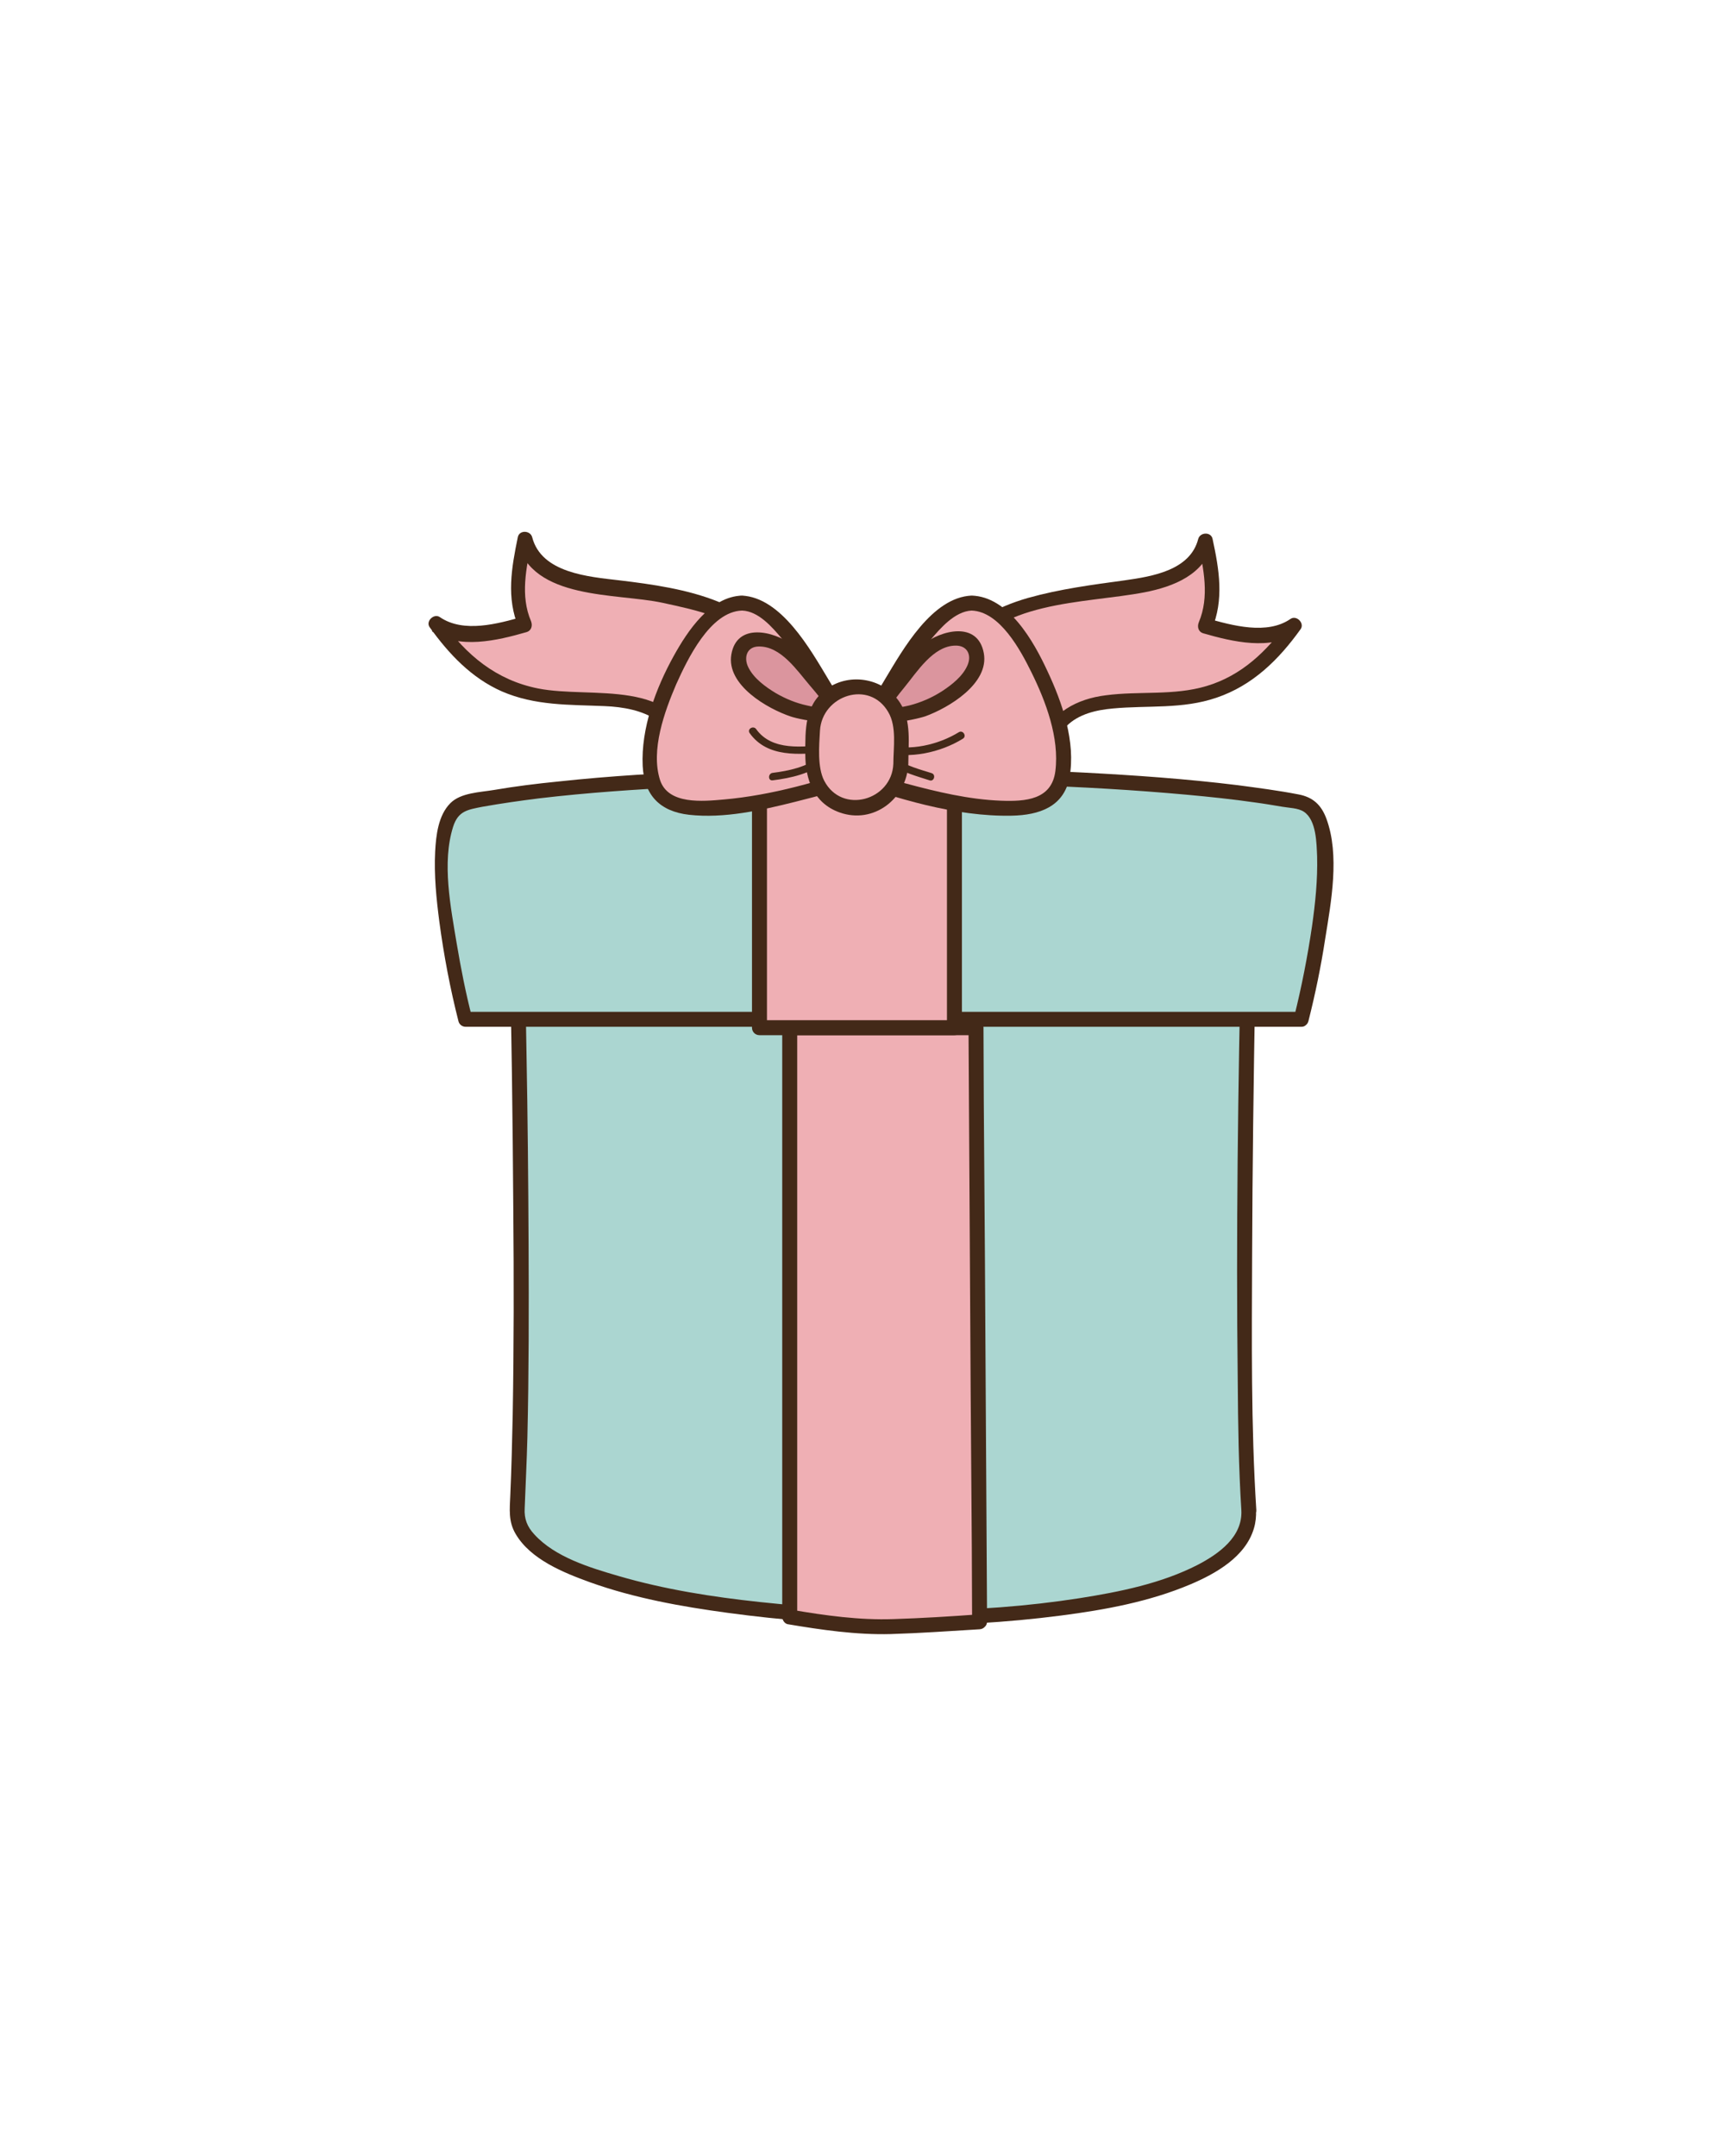 <?xml version='1.0' encoding='utf-8'?>
<svg xmlns="http://www.w3.org/2000/svg" version="1.1" id="Capa_1" x="0px" y="0px" viewBox="0 0 576 720" style="enable-background:new 0 0 576 720;"> <style type="text/css"> .st0{fill:#EFAFB4;} .st1{fill:#432918;} .st2{fill:#ABD6D1;} .st3{fill:#DB959E;} </style> <g> <path class="st0" d="M267.9,305.4c-11.6-4.7-26.8-5.4-34.7-15.6c-8.7-11.5-0.1-28.3-5-41.7c-7.4-18.1-27-13.2-44.6-15 c-18.3-2.4-28.5-10.8-38-24.4c7,5.4,20.6,2.8,29.7,0.1c-4.1-8.6-2.1-18.8-0.1-28.3c3.5,15.8,27.9,15.2,41.6,17.5 c17.6,3.9,34.4,6.5,42.5,22.3c8,14.4,5.5,31.8,2.9,47.7c-2.6,14.5,3.8,26.3,4.2,37.6L267.9,305.4z"/> <g> <path class="st1" d="M268.5,303c-10.8-4.3-25.9-4.9-33.4-14.8c-7.7-10.3-1.2-25.5-3.6-37.3c-5.2-25-33.9-17.4-51.9-21 c-13.9-2.8-23.9-11.1-32-22.5c-1.1,1.1-2.3,2.3-3.4,3.4c9,6.2,21.9,3.1,31.6,0.3c1.7-0.5,2.1-2.2,1.5-3.7 c-3.6-8.4-1.6-17.7,0.2-26.4c-1.6,0-3.2,0-4.8,0c5,19.5,33.2,17,48.5,20.3c11.5,2.5,24.6,5.1,32.5,14.7c9.9,12,9.4,28.6,7.4,43.1 c-1.1,7.8-2.5,15.1-1.4,23c1.1,7.8,3.8,15.3,4.2,23.2c0.1,1.8,1.5,2.6,3.2,2.4c0.5-0.1,1-0.1,1.5-0.2c3.2-0.4,1.8-5.3-1.3-4.8 c-0.5,0.1-1,0.1-1.5,0.2c1.1,0.8,2.1,1.6,3.2,2.4c-0.3-6.2-2-12.2-3.3-18.3c-1.7-8.2-1.4-15.5-0.2-23.7c2-13.2,3.4-27.4-1.8-40.1 c-9.4-22.7-35.1-26.8-56.9-29.4c-10.2-1.2-26-2.4-29.1-14.4c-0.6-2.3-4.3-2.5-4.8,0c-2.1,10.2-3.9,20.3,0.3,30.2 c0.5-1.2,1-2.4,1.5-3.7c-8.4,2.4-19.9,5.6-27.8,0.2c-2-1.4-4.9,1.4-3.4,3.4c6.4,8.9,13.9,16.9,24.1,21.4 c11.1,4.8,22.4,4.4,34.2,4.9c13,0.5,24.5,5,25.5,19.7c0.8,11.8-3.9,25.3,4.2,35.5c8.5,10.8,23.9,11.6,35.8,16.3 C270.2,309,271.5,304.2,268.5,303z"/> </g> </g> <g> <path class="st0" d="M309.7,305.4c11.6-4.7,26.8-5.4,34.7-15.6c8.7-11.5,0.1-28.3,5-41.7c7.4-18.1,27-13.2,44.6-15 c18.3-2.4,28.5-10.8,38-24.4c-7,5.4-20.6,2.8-29.7,0.1c4.1-8.6,2.1-18.8,0.1-28.3c-3.5,15.8-27.9,15.2-41.6,17.5 c-17.6,3.9-34.4,6.5-42.5,22.3c-8,14.4-5.5,31.8-2.9,47.7c2.6,14.5-3.8,26.3-4.2,37.6L309.7,305.4z"/> <g> <path class="st1" d="M310.4,307.9c10.8-4.2,23.4-5.1,32.5-12.9c10.3-8.7,7.8-21.7,7.5-33.7c-0.2-6.8,0.6-13.8,5.7-18.8 c4.1-4.1,10-5.4,15.5-5.9c11.7-1.1,23.2,0.3,34.6-3.6c12.1-4.1,20.8-12.7,28.1-22.9c1.4-2-1.4-4.8-3.4-3.4 c-7.8,5.4-19.4,2.2-27.8-0.2c0.5,1.2,1,2.4,1.5,3.7c4.2-9.9,2.5-20,0.3-30.2c-0.5-2.5-4.2-2.3-4.8,0 c-2.7,10.5-15.4,12.5-24.5,13.8c-11,1.5-21.7,2.9-32.4,5.9c-10.7,3.1-20.6,8.3-26.3,18.2c-7.3,12.6-7.2,27-5.4,41.1 c1.1,8.7,2.7,16.7,1.1,25.4c-1.3,7.1-3.5,14.1-3.9,21.4c1.1-0.8,2.1-1.6,3.2-2.4c-0.5-0.1-1-0.1-1.5-0.2c-3.1-0.4-4.5,4.4-1.3,4.8 c0.5,0.1,1,0.1,1.5,0.2c1.6,0.2,3.1-0.6,3.2-2.4c0.3-6.8,2.5-13.4,3.7-20c1.2-6.4,1.2-12.6,0.2-19.1c-2.4-15.2-4.6-31.5,3.2-45.6 c11.5-20.8,41-19.4,61.3-23.3c9.7-1.9,20-5.9,22.7-16.4c-1.6,0-3.2,0-4.8,0c1.8,8.6,3.8,17.9,0.2,26.4c-0.6,1.5-0.2,3.2,1.5,3.7 c9.7,2.8,22.6,5.9,31.6-0.3c-1.1-1.1-2.3-2.3-3.4-3.4c-7,9.7-15.4,17.8-27.1,21.3c-11,3.3-22.4,1.6-33.7,3.1 c-9.6,1.2-18,5.7-21.8,15c-4.7,11.6,1.2,24.2-2.2,35.9c-4.3,14.8-24.1,15.5-36.1,20.3C306.1,304.2,307.4,309,310.4,307.9z"/> </g> </g> <g> <path class="st2" d="M417,504.3c3.4,52-247.3,43.1-244.4,0c3.2-47.8,0-191.4,0-191.4H417C417,312.9,413.9,456.5,417,504.3z"/> <g> <path class="st1" d="M414.5,504.3c0.5,8.9-7.5,14.6-14.6,18.3c-12.1,6.2-26,9-39.3,11.1c-35.1,5.5-71.6,5.1-106.9,1.3 c-15.9-1.7-31.8-4.2-47.2-8.7c-9.6-2.8-21.2-6.3-28.1-13.9c-2.4-2.6-3.4-5.2-3.2-8.7c0.3-7.9,0.7-15.8,0.9-23.7 c0.5-21.5,0.5-42.9,0.4-64.4c-0.1-21.4-0.3-42.8-0.7-64.1c-0.1-7.8-0.3-15.6-0.4-23.3c-0.1-4.4,0.3-9.1-0.3-13.4 c-0.1-0.6,0-1.2,0-1.7c-0.8,0.8-1.7,1.7-2.5,2.5c27.5,0,54.9,0,82.4,0c44,0,87.9,0,131.9,0c10,0,20.1,0,30.1,0 c-0.8-0.8-1.7-1.7-2.5-2.5c-1.1,49.5-1.8,99-1.2,148.5C413.4,475.7,413.6,490,414.5,504.3c0.2,3.2,5.2,3.2,5,0 c-1.8-28.3-1.5-56.8-1.4-85.1c0.1-29.3,0.5-58.6,1-88c0.1-6.1,0.2-12.2,0.4-18.3c0-1.4-1.2-2.5-2.5-2.5c-27.5,0-54.9,0-82.4,0 c-44,0-87.9,0-131.9,0c-10,0-20.1,0-30.1,0c-1.3,0-2.5,1.1-2.5,2.5c0.7,30.4,1.1,60.9,1.3,91.3c0.2,22.8,0.2,45.5-0.2,68.3 c-0.2,9-0.4,17.9-0.8,26.8c-0.2,4.7-0.7,8.8,1.8,13c5,8.5,16,12.9,24.8,16.1c14.8,5.3,30.4,8.1,45.9,10.2 c36.7,5,74.7,5.7,111.5,0.9c14.6-1.9,29.4-4.6,43.1-10.4c8.5-3.6,18.4-9.2,21.2-18.7c0.6-2,0.8-4.1,0.7-6.1 C419.3,501.1,414.3,501,414.5,504.3z"/> </g> </g> <g> <path class="st2" d="M434.3,340.4H155.3c0,0-17.7-68.5,0-72.3c57.2-12.2,216.9-12.2,279.1,0C452.1,271.5,434.3,340.4,434.3,340.4z"/> <g> <path class="st1" d="M434.3,337.9c-31.6,0-63.2,0-94.8,0c-49.9,0-99.9,0-149.8,0c-11.5,0-23,0-34.5,0c0.8,0.6,1.6,1.2,2.4,1.8 c-2.1-8.1-3.7-16.3-5.1-24.6c-2-12.1-5-27-1.2-39c1.7-5.3,4.8-5.7,9.9-6.7c6.2-1.1,12.5-2,18.9-2.8c16.1-1.9,32.4-3,48.6-3.8 c38.3-1.9,76.6-2,114.9-0.6c17.6,0.6,35.1,1.6,52.7,3.2c7.6,0.7,15.3,1.5,22.9,2.6c3,0.4,5.9,0.9,8.9,1.4c2.2,0.4,5.4,0.4,7.3,1.7 c4.2,2.8,4.2,10.6,4.4,14.9c0.2,7.8-0.6,15.6-1.7,23.3c-1.5,10.2-3.5,20.4-6,30.4c-0.8,3.1,4,4.4,4.8,1.3 c2.3-9.1,4.2-18.3,5.6-27.5c2-12.4,4.9-27.9,0.4-40.1c-1.7-4.6-4.5-7.2-9.3-8.1c-6.7-1.3-13.6-2.2-20.4-3.1 c-17.1-2.1-34.2-3.3-51.4-4.2c-40.9-2.1-81.9-2.3-122.8-0.6c-17.6,0.7-35.2,1.7-52.7,3.6c-7.1,0.7-14.3,1.6-21.3,2.8 c-4.7,0.8-11.1,0.9-14.6,4.4c-4.1,4.1-4.8,10.8-5.1,16.2c-0.4,7.8,0.4,15.7,1.4,23.4c1.5,11.2,3.6,22.3,6.4,33.3 c0.3,1.1,1.3,1.8,2.4,1.8c31.6,0,63.2,0,94.8,0c49.9,0,99.9,0,149.8,0c11.5,0,23,0,34.5,0C437.5,342.9,437.6,337.9,434.3,337.9z"/> </g> </g> <g> <path class="st0" d="M327.1,541.6c0,0-24.5,1.7-32.3,1.7c-12.3,0-31.1-3.3-31.1-3.3V343.2h62.2L327.1,541.6z"/> <g> <path class="st1" d="M327.1,539.1c-9.6,0.7-19.2,1.3-28.8,1.6c-11.3,0.4-22.8-1.2-33.9-3.1c0.6,0.8,1.2,1.6,1.8,2.4 c0-22.2,0-44.3,0-66.5c0-35.3,0-70.6,0-106c0-8.1,0-16.2,0-24.3c-0.8,0.8-1.7,1.7-2.5,2.5c20.7,0,41.5,0,62.2,0 c-0.8-0.8-1.7-1.7-2.5-2.5c0.1,22.3,0.3,44.5,0.4,66.8c0.2,35.7,0.4,71.4,0.7,107c0,8.2,0.1,16.4,0.1,24.5c0,3.2,5,3.2,5,0 c-0.1-22.3-0.3-44.5-0.4-66.8c-0.2-35.7-0.4-71.4-0.7-107c0-8.2-0.1-16.4-0.1-24.5c0-1.4-1.1-2.5-2.5-2.5c-20.7,0-41.5,0-62.2,0 c-1.4,0-2.5,1.1-2.5,2.5c0,22.2,0,44.3,0,66.5c0,35.3,0,70.6,0,106c0,8.1,0,16.2,0,24.3c0,1,0.8,2.2,1.8,2.4 c11.3,1.9,22.9,3.6,34.4,3.3c9.9-0.3,19.8-1,29.7-1.6C330.3,543.9,330.3,538.9,327.1,539.1z"/> </g> </g> <g> <rect x="253.6" y="260.8" class="st0" width="65.1" height="82.4"/> <g> <path class="st1" d="M318.7,340.7c-21.7,0-43.4,0-65.1,0c0.8,0.8,1.7,1.7,2.5,2.5c0-27.5,0-54.9,0-82.4c-0.8,0.8-1.7,1.7-2.5,2.5 c21.7,0,43.4,0,65.1,0c-0.8-0.8-1.7-1.7-2.5-2.5c0,27.5,0,54.9,0,82.4c0,3.2,5,3.2,5,0c0-27.5,0-54.9,0-82.4 c0-1.4-1.1-2.5-2.5-2.5c-21.7,0-43.4,0-65.1,0c-1.4,0-2.5,1.1-2.5,2.5c0,27.5,0,54.9,0,82.4c0,1.4,1.1,2.5,2.5,2.5 c21.7,0,43.4,0,65.1,0C321.9,345.7,321.9,340.7,318.7,340.7z"/> </g> </g> <g> <path class="st0" d="M247.8,201.4c17.6,0.1,42.2,56.6,42.2,56.6s-59.9,21.2-70.2,6.9C209.6,250.8,230.5,201.2,247.8,201.4z"/> <g> <path class="st1" d="M247.8,203.9c5.5,0.2,10.1,5.6,13.3,9.4c5.1,6,9.3,12.7,13.3,19.5c4.9,8.5,9.5,17.4,13.4,26.4 c0.5-1.2,1-2.4,1.5-3.7c-15.3,5.4-31.6,10.1-47.7,11.5c-6.8,0.6-18.5,1.8-21.2-6.5c-3.2-10,1.5-22.9,5.4-32 C229.5,220.3,237.1,204.2,247.8,203.9c3.2-0.1,3.2-5.1,0-5c-10.6,0.3-18.2,11.8-22.8,20.1c-6,10.8-11,24.2-10.4,36.8 c0.5,9.8,5.8,15.2,15.5,16.3c11.7,1.3,24.1-1.5,35.3-4.3c8.5-2.1,17-4.5,25.2-7.4c1.7-0.6,2.2-2.1,1.5-3.7 c-4.5-10.3-9.7-20.4-15.6-30c-5.9-9.8-15.6-27.2-28.8-27.8C244.6,198.7,244.6,203.7,247.8,203.9z"/> </g> </g> <g> <path class="st0" d="M324.4,201.4c-17.6,0.1-42.2,56.6-42.2,56.6s59.9,21.2,70.2,6.9C362.6,250.8,341.8,201.2,324.4,201.4z"/> <g> <path class="st1" d="M324.4,198.9c-13.2,0.6-22.9,18-28.8,27.8c-5.8,9.6-11.1,19.7-15.6,30c-0.7,1.5-0.2,3.1,1.5,3.7 c17.7,6.2,37.5,12.4,56.4,12c9-0.2,17.3-2.9,19.2-12.7c2.2-11.9-2.4-25.1-7.4-35.7C345.2,214.3,336.8,199.2,324.4,198.9 c-3.2-0.1-3.2,4.9,0,5c9.5,0.3,16.4,13.3,20,20.6c4.8,9.7,9.4,21.9,8,33c-1.2,9.6-10,10.2-18.1,9.9c-10.8-0.4-21.6-3-32-5.8 c-6.6-1.8-13.1-3.7-19.5-6c0.5,1.2,1,2.4,1.5,3.7c3.9-9,8.5-17.9,13.4-26.4c3.9-6.7,8-13.3,13-19.2c3.3-3.9,8.1-9.5,13.7-9.8 C327.6,203.7,327.6,198.7,324.4,198.9z"/> </g> </g> <g> <path class="st3" d="M279.6,236.7c2.6,3.7-11.1,2.8-20.2-2.1c-9.1-4.9-13.8-11.6-12.8-15.8c2.1-9.1,13.5-5.7,20.2,2.1 C276,231.6,276,231.6,279.6,236.7z"/> <g> <path class="st1" d="M277.5,237.9c0.9-1.5,0.7-2-0.5-1.5c-0.7,0-1.3,0-2,0c-1.9,0-3.7-0.4-5.5-0.8c-3.7-0.8-7.1-2.2-10.4-4.1 c-3.5-2.1-7.5-5-9.3-8.8c-1.5-3.2-0.4-6.8,3.6-6.8c7.4-0.1,12.8,8.1,17,13C272.9,231.8,275.3,234.8,277.5,237.9 c1.8,2.6,6.2,0.1,4.3-2.5c-4.9-6.9-10.5-14.9-17.2-20c-6.2-4.7-18.6-7.6-20.4,3.2c-1.7,10.2,12.1,18.1,19.9,20.7 c2.9,1,22.6,5.3,17.7-3.9C280.3,232.6,276,235.1,277.5,237.9z"/> </g> </g> <g> <path class="st3" d="M293.5,236.8c-2.5,3.7,11.1,2.6,20.1-2.5c9-5.1,13.5-11.8,12.5-16c-2.3-9-13.6-5.4-20.1,2.5 C297,231.7,297,231.7,293.5,236.8z"/> <g> <path class="st1" d="M291.3,235.6c-4.8,9.3,14.8,4.6,17.7,3.6c7.7-2.8,21.4-10.9,19.5-21.1c-2-10.8-14.3-7.7-20.4-2.8 C301.6,220.5,296.1,228.6,291.3,235.6c-1.8,2.7,2.5,5.2,4.3,2.5c2-3,4.2-5.9,6.5-8.7c4.1-5,9.5-13.7,16.9-13.8 c4-0.1,5.6,3.2,4,6.7c-1.6,3.6-5.2,6.4-8.4,8.5c-3.4,2.2-7.1,3.8-11,4.8c-1.8,0.4-3.7,0.8-5.5,0.9c-0.7,0-1.3,0.1-2,0 c-1.2-0.4-1.4,0.1-0.5,1.6C297.1,235.2,292.8,232.7,291.3,235.6z"/> </g> </g> <g> <g> <path class="st1" d="M276,248.7c-7.9,0.7-18.2,2.2-23.5-5.2c-0.9-1.3-3.1-0.1-2.2,1.3c5.9,8.3,16.6,7.2,25.7,6.4 C277.6,251.1,277.6,248.6,276,248.7L276,248.7z"/> </g> </g> <g> <g> <path class="st1" d="M295.2,251.2c8.4,2.4,18.9,0.1,26.3-4.5c1.4-0.8,0.1-3-1.3-2.2c-6.8,4.2-16.5,6.5-24.3,4.2 C294.3,248.3,293.6,250.7,295.2,251.2L295.2,251.2z"/> </g> </g> <g> <g> <path class="st1" d="M273.7,252.7c-4.5,3.5-10.2,4.7-15.7,5.4c-1.6,0.2-1.6,2.7,0,2.5c6.3-0.8,12.4-2.2,17.5-6.1 C276.7,253.5,274.9,251.7,273.7,252.7L273.7,252.7z"/> </g> </g> <g> <g> <path class="st1" d="M297.8,255.4c3.7,2.6,8.3,3.8,12.6,5.2c1.5,0.5,2.2-1.9,0.7-2.4c-4.1-1.3-8.4-2.4-12-4.9 C297.7,252.3,296.5,254.5,297.8,255.4L297.8,255.4z"/> </g> </g> <g> <path class="st0" d="M300.8,255.1c0,8.1-6.6,14.7-14.7,14.7l0,0c-8.1,0-14.7-6.6-14.7-14.7v-11c0-8.1,6.6-14.7,14.7-14.7l0,0 c8.1,0,14.7,6.6,14.7,14.7V255.1z"/> <g> <path class="st1" d="M298.3,255.1c-0.5,12.2-17.2,17-23.1,5.6c-2.3-4.5-1.7-11.7-1.4-16.7c0.7-11.8,16.5-17.1,22.8-6.2 C299.5,242.7,298.3,249.7,298.3,255.1c0,3.2,5,3.2,5,0c0-6.7,1.1-14.3-2.7-20.3c-5.2-8.2-16.6-10.4-24.5-4.8 c-7.5,5.4-7.2,13.6-7.2,21.9c0,8.4,2.8,16.3,11.4,19.4c11.4,4.1,22.5-4.6,23-16.2C303.5,251.9,298.5,251.9,298.3,255.1z"/> </g> </g> </svg>